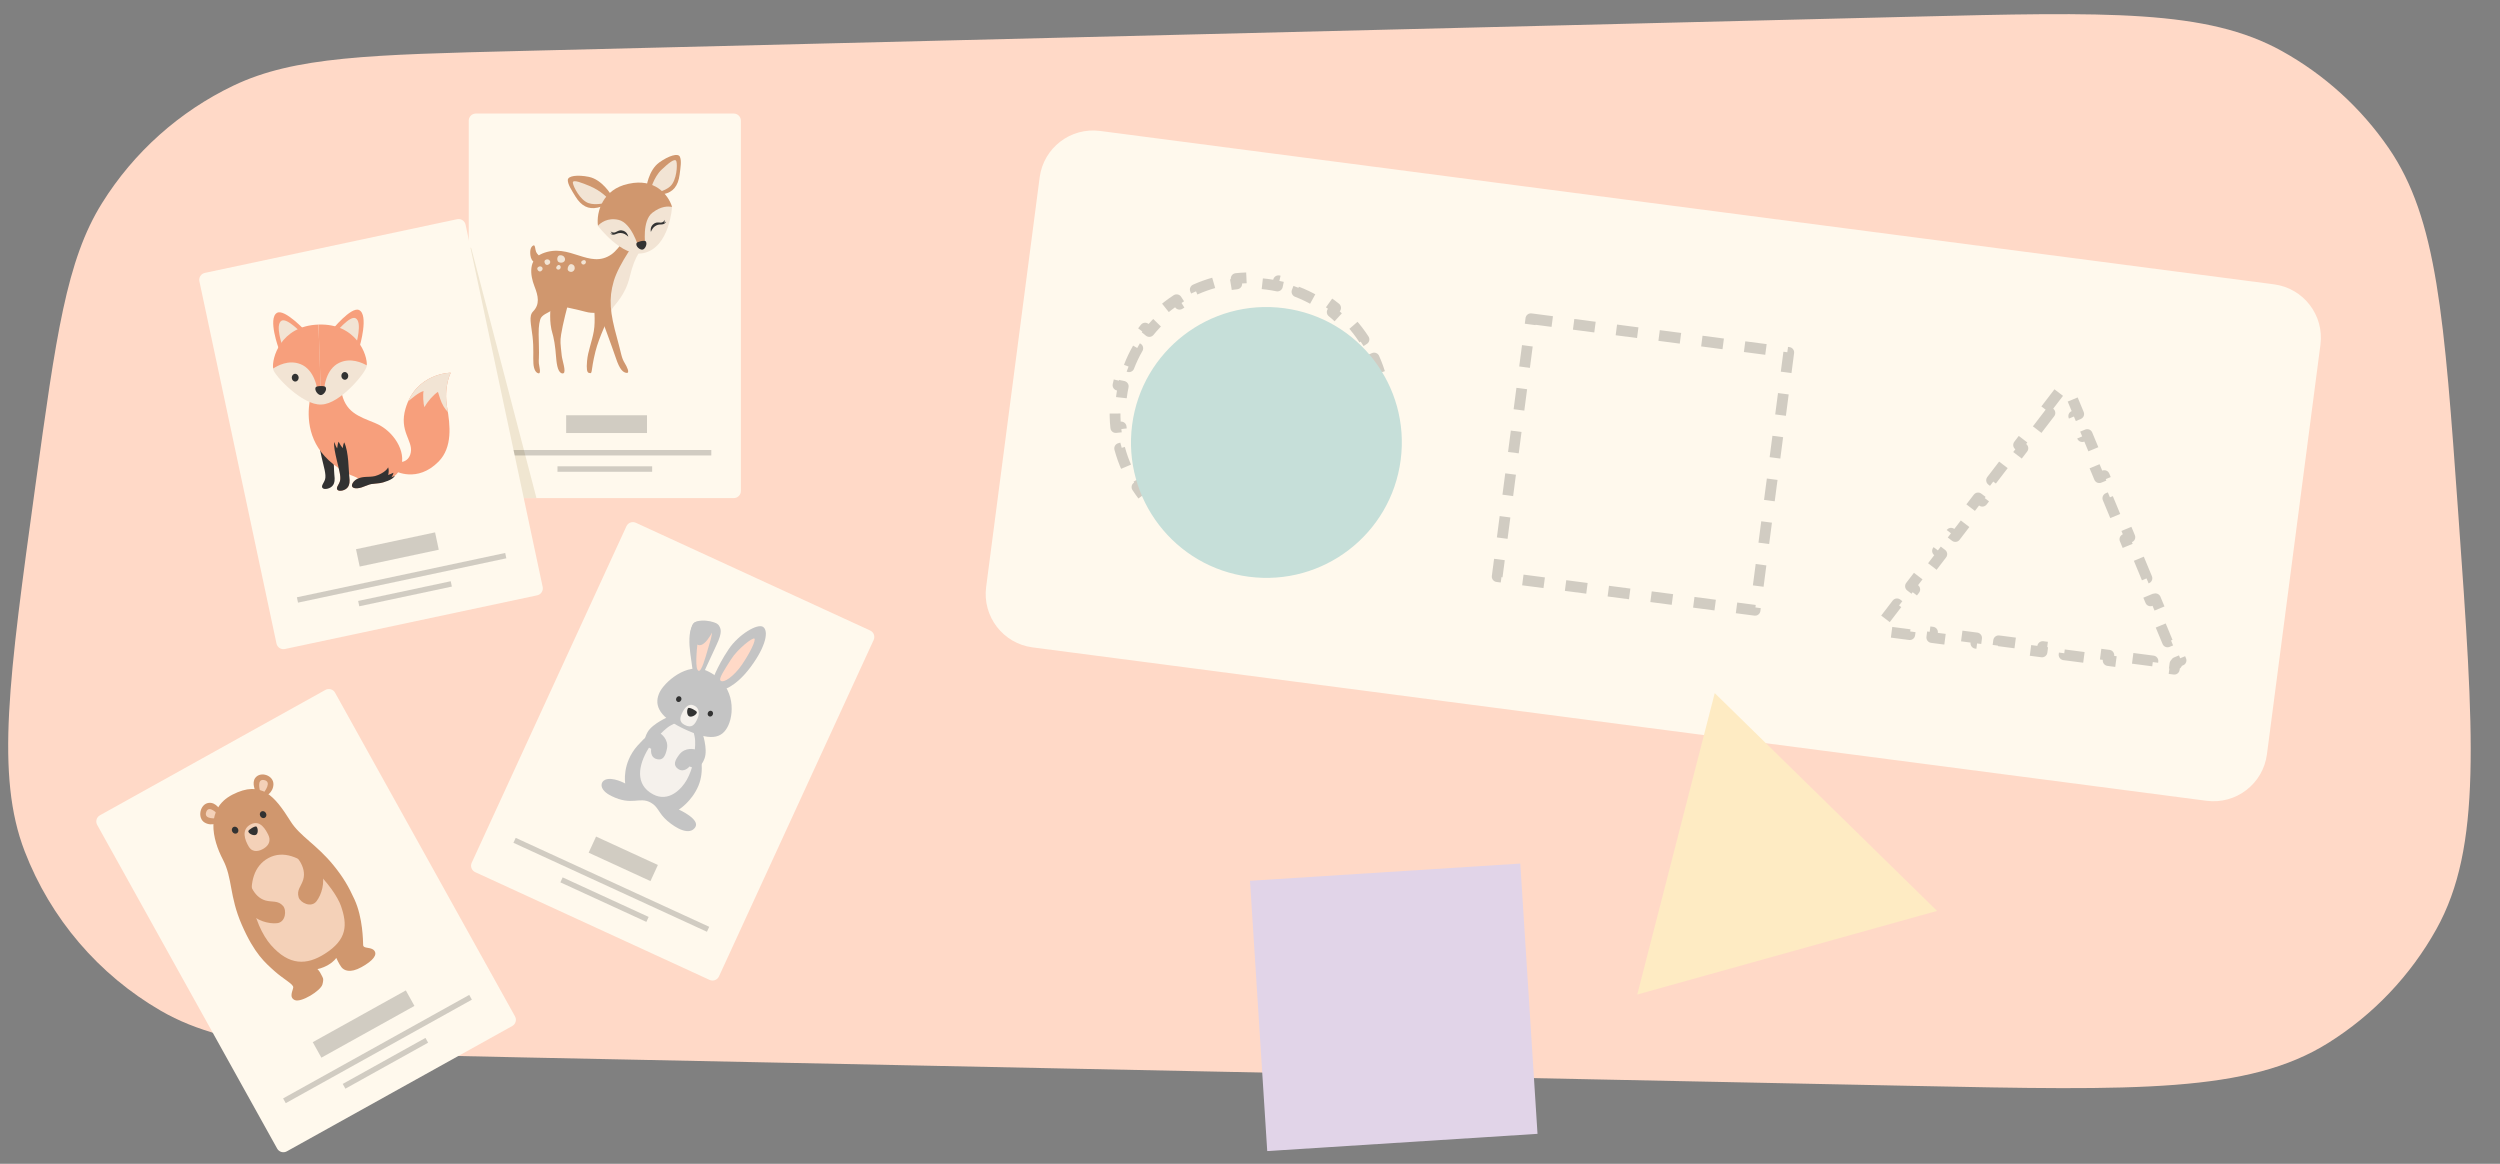 <svg width="232" height="108" viewBox="0 0 232 108" fill="none" xmlns="http://www.w3.org/2000/svg">
<rect x="0" y="0" width="232" height="108" fill="#808080" stroke="none"/>
<g clip-path="url(#clip0_206_2378)">
<path d="M228.124 47.625C229.6 68.282 230.337 78.611 226.095 86.227C223.694 90.537 220.242 94.169 216.059 96.786C208.668 101.41 198.316 101.198 177.611 100.773L48.606 98.13C30.502 97.759 21.45 97.573 14.932 93.802C9.15 90.456 4.688 85.231 2.289 78.997C-0.416 71.969 0.818 63 3.286 45.06V45.06C5.204 31.118 6.163 24.147 9.472 18.844C12.418 14.123 16.65 10.341 21.671 7.941C27.31 5.247 34.345 5.074 48.414 4.727L177.406 1.553C195.673 1.103 204.806 0.879 211.761 4.739C215.713 6.932 219.102 10.01 221.663 13.733C226.171 20.287 226.822 29.4 228.124 47.625V47.625Z" fill="#FFD9C7"/>
<path d="M210.371 70.002L215.337 31.992C215.695 29.254 213.765 26.744 211.027 26.387L102.087 12.152C99.349 11.795 96.839 13.724 96.481 16.462L91.514 54.473C91.157 57.211 93.086 59.721 95.825 60.078L204.765 74.313C207.503 74.67 210.013 72.741 210.371 70.002Z" fill="#FFF9ED"/>
<path d="M128.543 37.021C128.611 37.668 128.629 38.326 128.595 38.993L128.095 38.967C128.079 39.28 128.05 39.595 128.009 39.911C127.967 40.228 127.914 40.54 127.849 40.847L128.339 40.95C128.201 41.603 128.014 42.235 127.783 42.842L127.315 42.663C127.088 43.259 126.816 43.83 126.503 44.373L126.936 44.623C126.605 45.196 126.231 45.739 125.819 46.248L125.431 45.933C125.032 46.426 124.596 46.885 124.127 47.307L124.462 47.679C123.973 48.12 123.45 48.522 122.898 48.881L122.625 48.462C122.097 48.806 121.541 49.11 120.963 49.369L121.167 49.825C120.569 50.093 119.948 50.314 119.309 50.486L119.179 50.004C118.574 50.167 117.952 50.283 117.318 50.35L117.37 50.847C116.724 50.916 116.065 50.934 115.399 50.899L115.425 50.4C115.112 50.383 114.797 50.354 114.48 50.313C114.164 50.272 113.852 50.218 113.545 50.154L113.442 50.643C112.789 50.506 112.157 50.319 111.55 50.087L111.728 49.62C111.133 49.392 110.562 49.12 110.019 48.807L109.769 49.24C109.196 48.91 108.653 48.536 108.144 48.123L108.458 47.735C107.966 47.336 107.507 46.9 107.084 46.431L106.713 46.766C106.272 46.277 105.87 45.754 105.511 45.203L105.93 44.93C105.585 44.401 105.282 43.845 105.023 43.267L104.567 43.471C104.299 42.873 104.077 42.252 103.905 41.613L104.388 41.483C104.225 40.878 104.108 40.257 104.042 39.622L103.544 39.675C103.476 39.028 103.458 38.37 103.493 37.703L103.992 37.73C104.009 37.416 104.037 37.101 104.079 36.785C104.12 36.468 104.173 36.156 104.238 35.849L103.749 35.746C103.886 35.093 104.073 34.462 104.305 33.854L104.772 34.033C104.999 33.437 105.272 32.866 105.585 32.323L105.152 32.074C105.482 31.5 105.856 30.957 106.268 30.448L106.657 30.763C107.056 30.27 107.492 29.811 107.96 29.389L107.626 29.017C108.115 28.577 108.638 28.175 109.189 27.815L109.462 28.234C109.991 27.89 110.547 27.586 111.125 27.328L110.921 26.871C111.519 26.604 112.139 26.382 112.779 26.21L112.909 26.692C113.514 26.529 114.135 26.413 114.769 26.346L114.717 25.849C115.363 25.781 116.022 25.762 116.688 25.797L116.662 26.297C116.975 26.313 117.291 26.342 117.607 26.383C117.924 26.424 118.236 26.478 118.543 26.542L118.646 26.053C119.298 26.191 119.93 26.377 120.537 26.609L120.359 27.076C120.955 27.304 121.526 27.576 122.068 27.889L122.318 27.456C122.891 27.787 123.435 28.161 123.944 28.573L123.629 28.961C124.121 29.36 124.581 29.796 125.003 30.265L125.375 29.93C125.815 30.419 126.217 30.942 126.577 31.494L126.158 31.766C126.502 32.295 126.805 32.851 127.064 33.429L127.521 33.225C127.788 33.823 128.01 34.444 128.182 35.083L127.699 35.213C127.862 35.818 127.979 36.44 128.046 37.074L128.543 37.021Z" stroke="black" stroke-opacity="0.18" stroke-linejoin="round" stroke-dasharray="2 2"/>
<rect x="142.066" y="29.579" width="24.133" height="24.133" transform="rotate(7.444 142.066 29.579)" stroke="black" stroke-opacity="0.18" stroke-linejoin="round" stroke-dasharray="2 2"/>
<path d="M189.836 38.019L191.09 36.381L191.487 36.685L191.588 36.554L191.651 36.707L192.113 36.515L192.904 38.42L192.443 38.612L193.234 40.517L193.696 40.325L194.487 42.23L194.025 42.422L194.817 44.327L195.278 44.136L196.07 46.041L195.608 46.233L196.399 48.138L196.861 47.946L197.652 49.851L197.191 50.043L197.982 51.948L198.444 51.756L199.235 53.661L198.773 53.853L199.565 55.758L200.026 55.567L200.818 57.472L200.356 57.664L201.147 59.569L201.609 59.377L202.4 61.282L201.939 61.474L202.002 61.627L201.838 61.605L201.773 62.101L199.728 61.834L199.792 61.338L197.747 61.071L197.682 61.567L195.636 61.299L195.701 60.804L193.656 60.536L193.591 61.032L191.545 60.765L191.61 60.269L189.564 60.002L189.5 60.498L187.454 60.23L187.519 59.734L185.473 59.467L185.408 59.963L183.363 59.696L183.428 59.2L181.382 58.933L181.317 59.428L179.272 59.161L179.336 58.665L177.291 58.398L177.226 58.894L175.18 58.627L175.245 58.131L175.081 58.109L175.182 57.978L174.785 57.674L176.039 56.036L176.436 56.34L177.69 54.702L177.293 54.398L178.548 52.76L178.945 53.064L180.199 51.426L179.802 51.122L181.056 49.484L181.453 49.788L182.707 48.151L182.31 47.846L183.565 46.209L183.962 46.513L185.216 44.875L184.819 44.571L186.073 42.933L186.47 43.237L187.724 41.599L187.327 41.295L188.582 39.657L188.979 39.961L190.233 38.323L189.836 38.019Z" stroke="black" stroke-opacity="0.18" stroke-linejoin="round" stroke-dasharray="2 2"/>
<ellipse cx="117.522" cy="41.06" rx="12.567" ry="12.567" transform="rotate(7.444 117.522 41.06)" fill="#C6DFD9"/>
<rect x="116" y="81.737" width="25.133" height="25.133" transform="rotate(-3.647 116 81.737)" fill="#E1D4E8"/>
<path d="M159.128 64.319L179.759 84.531L151.939 92.291L159.128 64.319Z" fill="#FEEBC3"/>
</g>
<path d="M30.196 64.025L9.276 75.656C8.958 75.833 8.843 76.234 9.02 76.552L25.721 106.589C25.897 106.907 26.298 107.022 26.616 106.845L47.537 95.213C47.855 95.036 47.969 94.635 47.792 94.318L31.092 64.28C30.915 63.962 30.514 63.848 30.196 64.025Z" fill="#FFF9ED"/>
<path d="M43.544 92.327L26.271 101.931L26.517 102.374L43.791 92.77L43.544 92.327Z" fill="black" fill-opacity="0.18"/>
<path d="M37.66 91.91L29.023 96.713L29.824 98.152L38.46 93.35L37.66 91.91Z" fill="black" fill-opacity="0.18"/>
<path d="M39.482 96.318L31.805 100.586L32.052 101.03L39.729 96.761L39.482 96.318Z" fill="black" fill-opacity="0.18"/>
<path d="M23.692 72.185C23.325 72.663 23.723 73.458 23.723 73.458L24.61 73.916C24.61 73.916 25.347 73.587 25.375 72.797C25.405 71.963 24.192 71.534 23.692 72.185V72.185Z" fill="#D0976E"/>
<path d="M19.37 74.507C18.555 74.602 18.279 75.926 19.003 76.34C19.689 76.733 20.356 76.281 20.356 76.281L20.454 75.21C20.454 75.21 20.067 74.426 19.37 74.506L19.37 74.507Z" fill="#D0976E"/>
<path d="M19.148 75.324C18.847 76.078 20.076 75.931 20.076 75.931L20.198 75.551C20.198 75.551 19.408 74.672 19.147 75.323L19.148 75.324Z" fill="#F4D1B8"/>
<path d="M24.491 72.386C23.799 72.263 24.129 73.398 24.129 73.398L24.516 73.495C24.516 73.495 25.29 72.527 24.49 72.385L24.491 72.386Z" fill="#F4D1B8"/>
<path d="M26.966 76.218C25.475 73.845 24.249 72.375 21.576 73.74C19.025 75.045 19.695 77.874 20.687 79.774C21.599 81.52 21.263 83.13 22.442 85.829C23.619 88.528 24.627 89.355 25.468 90.113C26.309 90.871 27.237 91.322 27.212 91.627C27.187 91.93 26.785 92.541 27.352 92.807C27.919 93.073 29.775 91.944 29.925 91.344C30.076 90.745 29.95 90.751 29.81 90.442C29.67 90.132 29.459 89.927 29.459 89.927C29.459 89.927 29.873 89.881 30.46 89.543C31.014 89.224 31.205 88.892 31.205 88.892C31.205 88.892 31.457 89.461 31.684 89.754C31.912 90.047 32.467 90.35 33.551 89.748C34.636 89.145 35.04 88.597 34.733 88.219C34.427 87.841 33.717 88.075 33.701 87.697C33.684 87.319 33.683 85.188 32.897 83.467C32.351 82.271 31.857 81.42 30.963 80.317C29.401 78.387 27.839 77.611 26.965 76.22L26.966 76.218Z" fill="#D0976E"/>
<path d="M23.264 76.504C22.357 76.984 22.722 77.961 23.087 78.568C23.453 79.176 24.089 78.994 24.51 78.723C25.042 78.381 25.109 77.911 24.901 77.486C24.692 77.061 24.17 76.025 23.264 76.504Z" fill="#F4D1B8"/>
<path d="M23.042 77.138C23.044 77.33 23.47 77.581 23.731 77.48C23.993 77.38 23.947 76.85 23.804 76.714C23.689 76.605 23.04 77.012 23.042 77.138Z" fill="#323232"/>
<path d="M21.657 76.749C21.514 76.829 21.47 77.025 21.559 77.185C21.648 77.346 21.837 77.412 21.981 77.332C22.125 77.252 22.168 77.058 22.078 76.897C21.989 76.735 21.801 76.67 21.657 76.749Z" fill="#323232"/>
<path d="M24.255 75.305C24.111 75.385 24.068 75.58 24.157 75.741C24.247 75.901 24.436 75.967 24.579 75.888C24.722 75.808 24.766 75.614 24.676 75.452C24.587 75.291 24.398 75.225 24.255 75.305Z" fill="#323232"/>
<path d="M24.914 79.624C22.196 81.088 23.498 85.841 25.154 87.714C26.847 89.627 28.46 89.579 30.133 88.518C32.24 87.183 32.248 85.825 31.637 84.061C31.092 82.484 27.705 78.119 24.913 79.624L24.914 79.624Z" fill="#F4D1B8"/>
<path d="M24.657 83.571C23.389 83.223 23.087 81.617 23.071 81.528C23.071 81.528 22.606 84.054 23.102 84.639C23.789 85.45 24.946 85.753 25.709 85.673C26.52 85.588 26.613 84.463 26.269 84.072C25.8 83.537 25.268 83.737 24.657 83.57L24.657 83.571Z" fill="#D0976E"/>
<path d="M28.137 81.636C27.957 82.243 27.507 82.589 27.713 83.27C27.864 83.768 28.869 84.283 29.369 83.639C29.838 83.034 30.192 81.891 29.866 80.879C29.631 80.15 27.24 79.211 27.24 79.211C27.305 79.272 28.51 80.376 28.137 81.637L28.137 81.636Z" fill="#D0976E"/>
<path d="M68.096 10.538H44.158C43.795 10.538 43.5 10.833 43.5 11.196V45.564C43.5 45.928 43.795 46.223 44.158 46.223H68.096C68.459 46.223 68.754 45.928 68.754 45.564V11.196C68.754 10.833 68.459 10.538 68.096 10.538Z" fill="#FFF9ED"/>
<path d="M49.783 46.223L43.744 23.073C43.707 22.933 43.5 22.959 43.5 23.105V45.564C43.5 45.928 43.795 46.223 44.158 46.223H49.783Z" fill="#F0E6D1"/>
<path d="M66.009 41.76H46.245V42.267H66.009V41.76Z" fill="black" fill-opacity="0.18"/>
<path d="M60.042 38.537H52.539V40.184H60.042V38.537Z" fill="black" fill-opacity="0.18"/>
<path d="M60.519 43.274H51.734V43.782H60.519V43.274Z" fill="black" fill-opacity="0.18"/>
<path d="M58.913 21.305L59.755 22.918C59.624 23.005 58.925 23.612 58.44 25.688C58.046 27.372 57.059 28.254 56.817 28.641C56.504 29.142 56.17 29.747 56.17 29.747C56.17 29.747 55.693 27.007 55.91 26.224C56.127 25.44 58.913 21.305 58.913 21.305V21.305Z" fill="#F2E4D4"/>
<path d="M49.596 26.564C49.19 25.532 49.012 24.07 50.327 23.528C52.858 22.483 54.688 25.03 56.737 23.612C57.554 23.047 58.522 21.305 58.522 21.305L59.218 22.089C59.218 22.089 57.434 24.44 56.955 26.093C56.476 27.747 56.606 29.009 57.259 31.36C57.679 32.868 57.648 33.163 57.981 33.707C58.168 34.011 58.483 34.641 58.148 34.605C57.817 34.568 57.507 34.291 57.16 33.247C56.811 32.202 55.605 28.967 55.605 28.967C55.605 28.967 55.083 29.141 54.3 28.923C53.703 28.757 52.314 28.462 51.688 28.331C51.538 28.522 51.291 28.78 50.943 28.954C50.333 29.259 50.189 29.436 50.119 29.706C49.994 30.186 49.963 30.506 50.006 31.899C50.05 33.292 49.971 33.376 50.006 33.725C50.032 33.986 50.244 34.7 49.964 34.643C49.756 34.602 49.544 34.344 49.5 33.734C49.456 33.125 49.55 32.35 49.419 31.219C49.289 30.087 49.055 29.331 49.463 28.911C50.118 28.239 49.956 27.48 49.597 26.566L49.596 26.564Z" fill="#D0976E"/>
<path d="M55.106 30.728C55.28 29.727 55.106 28.328 55.106 28.328L56.483 29.476C56.483 29.476 55.586 31.287 55.258 32.614C54.772 34.568 55.042 34.708 54.646 34.604C54.463 34.556 54.416 34.228 54.479 33.498C54.558 32.583 54.932 31.73 55.106 30.728V30.728Z" fill="#D0976E"/>
<path d="M52.381 27.05L52.742 28.114C52.698 28.244 52.205 30.148 52.069 31.056C51.975 31.682 52.003 31.835 52.129 33.008C52.173 33.426 52.553 34.487 52.301 34.631C52.156 34.715 51.863 34.61 51.722 33.989C51.575 33.339 51.605 32.684 51.456 31.803C51.284 30.786 51.193 30.877 51.099 30.122C50.974 29.121 51.162 27.764 51.162 27.764L52.382 27.05H52.381Z" fill="#D0976E"/>
<path d="M54.643 16.412C55.886 16.664 56.71 18.078 56.71 18.078L56.606 18.825C56.606 18.825 56.286 19.084 55.45 19.269C54.614 19.454 53.942 19.123 53.395 18.226C53.011 17.596 52.692 17.111 52.692 16.71C52.692 16.308 53.599 16.201 54.644 16.412L54.643 16.412Z" fill="#D0976E"/>
<path d="M54.679 17.245C55.787 17.695 56.424 18.416 56.445 18.453L56.349 18.779C56.349 18.779 55.346 19.109 54.597 18.843C53.848 18.576 53.199 17.334 53.161 16.962C53.123 16.589 54.118 17.018 54.679 17.245V17.245Z" fill="#F2E4D4"/>
<path d="M61.189 15.069C62.057 14.45 62.93 14.18 63.093 14.547C63.257 14.915 63.163 15.487 63.067 16.218C62.932 17.261 62.453 17.836 61.614 18.007C60.775 18.179 60.377 18.071 60.377 18.071L59.978 17.432C59.978 17.432 60.156 15.804 61.189 15.069V15.069Z" fill="#D0976E"/>
<path d="M61.392 15.75C61.984 15.19 62.651 14.614 62.767 14.969C62.883 15.325 62.795 16.723 62.218 17.271C61.642 17.82 60.592 17.925 60.592 17.925L60.349 17.708C60.354 17.666 60.653 16.448 61.391 15.75H61.392Z" fill="#F2E4D4"/>
<path d="M58.456 19.142C58.561 19.12 58.666 19.107 58.769 19.094C58.868 19.064 58.969 19.034 59.074 19.01C61.884 18.409 62.369 19.183 62.369 19.183C62.369 19.183 62.156 22.98 59.703 23.491C57.722 23.905 55.49 20.962 55.49 20.962C55.49 20.962 55.645 19.733 58.456 19.142L58.456 19.142Z" fill="#F2E4D4"/>
<path d="M58.3 17.062C58.311 17.059 58.324 17.057 58.335 17.055C58.348 17.052 58.359 17.049 58.372 17.047C60.695 16.546 61.98 17.968 62.369 19.196C62.005 19.146 61.391 19.094 60.545 19.739C59.567 20.483 59.881 22.718 59.881 22.718L59.226 22.857C59.226 22.857 58.604 20.687 57.409 20.405C56.373 20.161 55.715 20.7 55.489 20.951C55.319 19.668 55.937 17.558 58.3 17.063V17.062Z" fill="#D0976E"/>
<path d="M59.472 22.381C59.668 22.34 59.872 22.334 59.919 22.388C60.108 22.61 59.882 23.112 59.638 23.164C59.395 23.216 58.958 22.863 59.067 22.569C59.091 22.502 59.276 22.424 59.473 22.381H59.472Z" fill="#323232"/>
<path d="M56.848 21.677C56.774 21.638 56.702 21.56 56.659 21.47C56.78 21.56 56.95 21.623 57.103 21.557C57.259 21.49 57.437 21.348 57.671 21.374C58.23 21.436 58.305 21.97 58.305 21.97C58.305 21.97 58.08 21.712 57.76 21.645C57.338 21.557 57.183 21.764 56.932 21.78C56.716 21.794 56.617 21.649 56.617 21.649C56.617 21.649 56.695 21.705 56.848 21.677V21.677Z" fill="#323232"/>
<path d="M60.742 20.721C60.945 20.602 61.166 20.659 61.334 20.658C61.502 20.656 61.632 20.529 61.705 20.398C61.703 20.498 61.669 20.599 61.616 20.664C61.768 20.628 61.816 20.546 61.816 20.546C61.816 20.546 61.785 20.718 61.581 20.793C61.346 20.88 61.12 20.754 60.77 21.006C60.505 21.197 60.405 21.524 60.405 21.524C60.405 21.524 60.257 21.006 60.742 20.723V20.721Z" fill="#323232"/>
<path d="M49.502 22.776C49.674 22.698 49.659 23.163 49.753 23.381C49.843 23.591 50.108 23.799 50.108 23.799C50.108 23.799 49.794 24.3 49.607 24.3C49.42 24.3 49.257 23.99 49.221 23.685C49.148 23.069 49.33 22.855 49.502 22.776Z" fill="#D0976E"/>
<path d="M53.133 24.543C53.335 24.634 53.377 24.871 53.303 25.032C53.23 25.195 53.039 25.287 52.837 25.195C52.634 25.103 52.657 24.896 52.731 24.734C52.804 24.573 52.929 24.451 53.133 24.543Z" fill="#F2E4D4"/>
<path d="M51.971 24.638C52.068 24.73 52.045 24.876 51.969 24.957C51.894 25.037 51.765 25.054 51.667 24.962C51.569 24.871 51.624 24.754 51.7 24.674C51.775 24.593 51.872 24.546 51.971 24.638H51.971Z" fill="#F2E4D4"/>
<path d="M54.099 24.163C54.202 24.123 54.31 24.121 54.359 24.246C54.409 24.371 54.326 24.493 54.223 24.533C54.12 24.575 53.996 24.535 53.947 24.411C53.897 24.285 53.996 24.204 54.099 24.163V24.163Z" fill="#F2E4D4"/>
<path d="M52.088 23.692C52.336 23.728 52.46 23.938 52.435 24.107C52.41 24.275 52.236 24.407 51.988 24.37C51.739 24.334 51.696 24.136 51.72 23.967C51.745 23.799 51.839 23.655 52.087 23.692H52.088Z" fill="#F2E4D4"/>
<path d="M50.69 24.081C50.862 24.024 51.011 24.126 51.051 24.248C51.092 24.37 51.022 24.516 50.85 24.573C50.678 24.629 50.585 24.509 50.545 24.387C50.505 24.264 50.518 24.137 50.691 24.081H50.69Z" fill="#F2E4D4"/>
<path d="M49.962 24.767C50.1 24.674 50.257 24.724 50.322 24.82C50.386 24.917 50.361 25.061 50.222 25.155C50.084 25.248 49.972 25.168 49.907 25.072C49.842 24.976 49.822 24.861 49.961 24.768L49.962 24.767Z" fill="#F2E4D4"/>
<path d="M42.423 20.342L19.011 25.325C18.655 25.401 18.428 25.75 18.504 26.106L25.658 59.721C25.734 60.077 26.084 60.304 26.439 60.228L49.852 55.245C50.208 55.169 50.435 54.819 50.359 54.464L43.205 20.849C43.129 20.493 42.779 20.266 42.423 20.342Z" fill="#FFF9ED"/>
<path d="M46.882 51.314L27.551 55.428L27.656 55.925L46.987 51.811L46.882 51.314Z" fill="black" fill-opacity="0.18"/>
<path d="M40.375 49.404L33.036 50.966L33.379 52.577L40.718 51.015L40.375 49.404Z" fill="black" fill-opacity="0.18"/>
<path d="M41.827 53.938L33.236 55.767L33.341 56.263L41.933 54.435L41.827 53.938Z" fill="black" fill-opacity="0.18"/>
<path d="M29.949 40.691C29.482 40.826 29.668 41.649 29.858 42.484C30.041 43.291 30.289 44.036 30.169 44.47C30.073 44.817 29.781 45.067 29.92 45.274C30.058 45.481 30.692 45.369 30.921 45.002C31.04 44.81 31.096 44.574 31.025 44.022C30.955 43.469 31.068 40.369 29.95 40.691L29.949 40.691Z" fill="#323232"/>
<path d="M34.823 39.263C33.301 38.64 31.984 38.275 31.656 36.212C31.145 35.885 28.845 36.668 28.845 36.668C28.553 37.916 28.319 40.364 30.143 42.349C30.647 42.898 31.193 43.303 31.704 43.614C32.053 43.857 32.422 44.054 32.836 44.2C33.029 44.287 33.202 44.361 33.341 44.426C33.417 44.415 33.487 44.403 33.554 44.392C33.67 44.414 33.787 44.433 33.91 44.45C35.23 44.62 36.663 44.775 37.197 43.352C37.733 41.924 36.532 39.965 34.821 39.264L34.823 39.263Z" fill="#F79F7C"/>
<path d="M36.871 42.88C36.871 42.88 37.92 43.067 38.123 41.977C38.325 40.886 37.016 40.006 37.634 37.909C38.609 34.6 41.83 34.587 41.83 34.587C41.83 34.587 41.149 35.868 41.497 37.843C41.778 39.437 42.011 41.505 40.702 42.834C38.709 44.858 36.651 43.696 36.651 43.696L36.87 42.88L36.871 42.88Z" fill="#F79F7C"/>
<path d="M37.88 37.24C38.2 36.995 38.829 36.415 39.309 36.289C39.236 36.595 39.274 37.498 39.392 37.783C39.69 37.231 40.245 36.617 40.641 36.367C40.8 36.832 40.879 37.226 41.163 37.711C41.27 37.892 41.403 38.071 41.565 38.243C41.544 38.108 41.521 37.974 41.498 37.843C41.15 35.868 41.831 34.587 41.831 34.587C41.831 34.587 39.061 34.598 37.881 37.239L37.88 37.24Z" fill="#F2E4D4"/>
<path d="M25.882 32.395C25.882 32.395 24.816 29.53 25.712 29.029C26.42 28.635 28.363 30.725 28.363 30.725L25.882 32.395Z" fill="#F79F7C"/>
<path d="M33.379 32.14C33.379 32.14 34.247 29.208 33.319 28.77C32.587 28.424 30.79 30.642 30.79 30.642L33.379 32.139L33.379 32.14Z" fill="#F79F7C"/>
<path d="M26.257 32.241C26.257 32.241 25.47 30.127 26.131 29.759C26.653 29.467 28.086 31.009 28.086 31.009L26.257 32.24L26.257 32.241Z" fill="#F2E4D4"/>
<path d="M33.032 32.01C33.032 32.01 33.672 29.849 32.988 29.526C32.447 29.271 31.123 30.906 31.123 30.906L33.032 32.011L33.032 32.01Z" fill="#F2E4D4"/>
<path d="M31.711 31.485C31.124 31.417 30.359 31.435 29.604 31.506C28.846 31.486 28.082 31.521 27.502 31.628C25.885 31.926 25.252 33.604 25.36 34.288C25.444 34.821 28.054 37.62 29.799 37.54C29.802 37.539 29.806 37.539 29.81 37.539C29.814 37.538 29.818 37.539 29.822 37.539C31.568 37.502 33.981 34.531 34.028 33.993C34.09 33.304 33.344 31.672 31.71 31.486L31.711 31.485Z" fill="#F2E4D4"/>
<path d="M29.557 30.12C26.007 30.232 25.193 33.311 25.351 34.198C25.74 33.948 26.77 33.352 27.887 33.792C29.177 34.301 29.416 36.006 29.416 36.006L29.757 35.998L29.557 30.12Z" fill="#F79F7C"/>
<path d="M29.557 30.12C33.106 29.99 34.128 33.007 34.031 33.903C33.626 33.68 32.557 33.154 31.473 33.671C30.22 34.266 30.098 35.983 30.098 35.983L29.758 35.999L29.557 30.12Z" fill="#F79F7C"/>
<path d="M30.208 35.913C30.167 35.851 29.957 35.817 29.747 35.824C29.535 35.832 29.325 35.877 29.292 35.944C29.155 36.219 29.514 36.676 29.775 36.666C30.037 36.658 30.395 36.185 30.208 35.913Z" fill="#323232"/>
<path d="M31.271 40.651C30.803 40.786 31.052 41.816 31.242 42.652C31.425 43.46 31.673 44.203 31.552 44.638C31.455 44.985 31.165 45.234 31.304 45.442C31.443 45.649 32.076 45.536 32.304 45.17C32.423 44.979 32.479 44.742 32.409 44.19C32.338 43.637 32.39 40.329 31.272 40.652L31.271 40.651Z" fill="#F79F7C"/>
<path d="M32.408 44.189C32.356 43.784 32.371 41.901 31.942 41.05C31.857 41.217 31.823 41.412 31.806 41.593C31.673 41.433 31.523 41.199 31.423 40.991C31.366 41.091 31.301 41.406 31.288 41.607C31.181 41.452 31.101 41.258 31.018 41.012C30.954 41.417 31.112 42.08 31.242 42.652C31.425 43.46 31.673 44.204 31.552 44.638C31.456 44.985 31.165 45.234 31.304 45.442C31.443 45.649 32.076 45.536 32.304 45.17C32.423 44.979 32.479 44.742 32.409 44.19L32.408 44.189Z" fill="#323232"/>
<path d="M35.677 44.05C35.479 43.992 34.988 44.173 34.81 44.204C34.218 44.307 33.748 44.163 33.18 44.429C32.662 44.672 32.342 45.365 33.163 45.311C33.713 45.275 34.122 44.904 34.662 44.886C34.924 44.877 35.37 44.842 35.626 44.738C36.059 44.561 35.938 44.125 35.678 44.05L35.677 44.05Z" fill="#F79F7C"/>
<path d="M36.333 44.286C36.405 44.165 36.488 44.023 36.511 43.869C36.358 43.955 36.18 44.014 36.019 44.078C36.082 43.842 36.097 43.607 36.022 43.368C35.824 43.785 35.095 44.11 34.807 44.177C34.223 44.315 33.747 44.163 33.179 44.429C32.661 44.671 32.341 45.364 33.163 45.311C33.712 45.275 34.129 44.917 34.669 44.898C34.773 44.895 35.135 44.853 35.285 44.828C35.508 44.791 36.468 44.55 36.637 44.153C36.543 44.207 36.435 44.244 36.333 44.286Z" fill="#323232"/>
<path d="M27.378 34.689C27.201 34.697 27.066 34.866 27.076 35.065C27.086 35.264 27.238 35.417 27.414 35.408C27.591 35.399 27.726 35.231 27.717 35.032C27.707 34.834 27.555 34.68 27.379 34.689L27.378 34.689Z" fill="#323232"/>
<path d="M31.982 34.524C31.804 34.533 31.669 34.701 31.678 34.899C31.688 35.097 31.84 35.251 32.017 35.242C32.194 35.233 32.329 35.065 32.319 34.867C32.309 34.668 32.158 34.515 31.981 34.524L31.982 34.524Z" fill="#323232"/>
<path d="M80.753 58.512L59.005 48.513C58.675 48.361 58.283 48.506 58.132 48.836L43.775 80.062C43.623 80.392 43.768 80.784 44.098 80.935L65.847 90.934C66.177 91.087 66.568 90.942 66.72 90.611L81.077 59.386C81.229 59.055 81.084 58.664 80.753 58.512Z" fill="#FFF9ED"/>
<path d="M65.816 86.008L47.858 77.752L47.647 78.213L65.603 86.469L65.816 86.008Z" fill="black" fill-opacity="0.18"/>
<path d="M61.051 80.27L55.315 77.633L54.627 79.129L60.363 81.767L61.051 80.27Z" fill="black" fill-opacity="0.18"/>
<path d="M60.195 85.091L52.214 81.421L52.002 81.882L59.983 85.552L60.195 85.091Z" fill="black" fill-opacity="0.18"/>
<path d="M64.952 69.882C64.952 69.882 65.43 71.466 64.809 72.931C64.188 74.397 62.998 75.129 62.998 75.129C62.998 75.129 65.036 76.04 64.508 76.79C63.98 77.54 62.801 76.92 61.938 76.183C61.075 75.447 61.112 74.859 60.352 74.461C59.317 73.919 58.646 74.803 56.753 73.877C55.534 73.281 55.725 72.552 56.154 72.365C56.858 72.06 58.021 72.71 58.021 72.71C58.021 72.71 57.689 70.84 59.175 69.182C60.605 67.586 61.068 67.732 61.068 67.732L64.951 69.882L64.952 69.882Z" fill="#C4C4C4"/>
<path d="M64.775 67.041C64.775 67.041 64.822 70.434 63.733 72.37C63.256 73.219 62.054 74.488 60.605 73.715C58.908 72.81 59.225 71.016 60.173 69.465C61.12 67.915 63.01 66.23 63.01 66.23L64.775 67.041V67.041Z" fill="#F5F1EC"/>
<path d="M65.176 68C65.176 68 65.693 69.474 65.393 70.352C64.937 71.684 63.991 71.124 63.991 71.124C63.991 71.124 63.483 71.767 62.907 71.342C62.462 71.013 62.594 70.599 63.046 70.014C63.599 69.299 64.485 69.543 64.485 69.543C64.485 69.543 64.557 68.818 64.468 68.386C64.379 67.952 64.294 67.626 64.294 67.626L65.177 68.001L65.176 68Z" fill="#C4C4C4"/>
<path d="M62.099 66.486C62.099 66.486 60.578 67.122 60.106 67.921C59.392 69.135 60.432 69.488 60.432 69.488C60.432 69.488 60.275 70.293 60.973 70.453C61.513 70.577 61.742 70.207 61.892 69.483C62.075 68.599 61.313 68.084 61.313 68.084C61.313 68.084 61.815 67.558 62.202 67.344C62.588 67.129 62.891 66.981 62.891 66.981L62.099 66.486V66.486Z" fill="#C4C4C4"/>
<path d="M65.551 62.231C63.731 61.429 61.633 63.33 61.2 64.273C60.766 65.216 60.858 66.385 63.383 67.596C65.908 68.807 67.006 68.582 67.591 67.31C68.175 66.038 68.156 63.378 65.552 62.231L65.551 62.231Z" fill="#C4C4C4"/>
<path d="M64.276 65.428C64.944 65.631 64.913 66.234 64.753 66.625C64.478 67.293 64.185 67.606 63.541 67.277C62.978 66.99 63.093 66.558 63.359 66.05C63.626 65.544 63.956 65.331 64.275 65.427L64.276 65.428Z" fill="#F5F1EC"/>
<path d="M66.842 64.067C66.963 64.081 68.213 63.85 69.666 61.889C71.119 59.929 71.332 58.542 70.82 58.18C70.308 57.818 68.538 58.885 67.63 60.232C66.474 61.947 66.026 63.352 66.026 63.352L66.842 64.066L66.842 64.067Z" fill="#C4C4C4"/>
<path d="M66.864 63.158C67.154 63.447 68.147 62.722 68.865 61.663C69.655 60.499 70.153 59.414 70.011 59.264C69.868 59.114 68.461 60.206 67.839 61.191C67.217 62.176 66.68 62.975 66.864 63.158Z" fill="#FFD9C7"/>
<path d="M65.098 62.883C65.098 62.883 65.906 61.093 66.498 59.839C67.046 58.678 66.909 58.361 66.714 58.045C66.437 57.594 64.559 57.323 64.253 57.988C63.899 58.758 63.941 59.681 64.058 60.625C64.175 61.57 64.371 62.804 64.371 62.804L65.097 62.884L65.098 62.883Z" fill="#C4C4C4"/>
<path d="M64.835 62.254C65.098 62.326 65.436 61.132 65.715 60.157C65.979 59.23 66.344 58.327 65.739 58.261C65.134 58.194 64.796 58.929 64.732 59.621C64.668 60.312 64.459 62.151 64.836 62.255L64.835 62.254Z" fill="#FFD9C7"/>
<path d="M66.479 57.88C66.431 57.985 65.539 60.172 64.756 59.843C63.714 59.407 64.096 58.268 64.375 57.845C64.654 57.422 66.478 57.88 66.478 57.88L66.479 57.88Z" fill="#C4C4C4"/>
<path d="M64.668 66.089C64.66 65.961 63.967 65.596 63.858 65.716C63.722 65.865 63.718 66.41 63.992 66.492C64.267 66.574 64.681 66.285 64.668 66.089Z" fill="#323232"/>
<path d="M66.036 65.976C66.159 66.032 66.208 66.191 66.144 66.33C66.08 66.469 65.929 66.534 65.806 66.477C65.683 66.421 65.634 66.263 65.698 66.124C65.761 65.986 65.913 65.919 66.036 65.976Z" fill="#323232"/>
<path d="M63.104 64.628C63.227 64.684 63.276 64.842 63.212 64.981C63.148 65.12 62.996 65.186 62.873 65.129C62.75 65.072 62.702 64.914 62.765 64.776C62.829 64.638 62.981 64.571 63.104 64.628Z" fill="#323232"/>
<defs>
<clipPath id="clip0_206_2378">
<rect y="0.871" width="232" height="106.333" rx="12" fill="white"/>
</clipPath>
</defs>
</svg>
